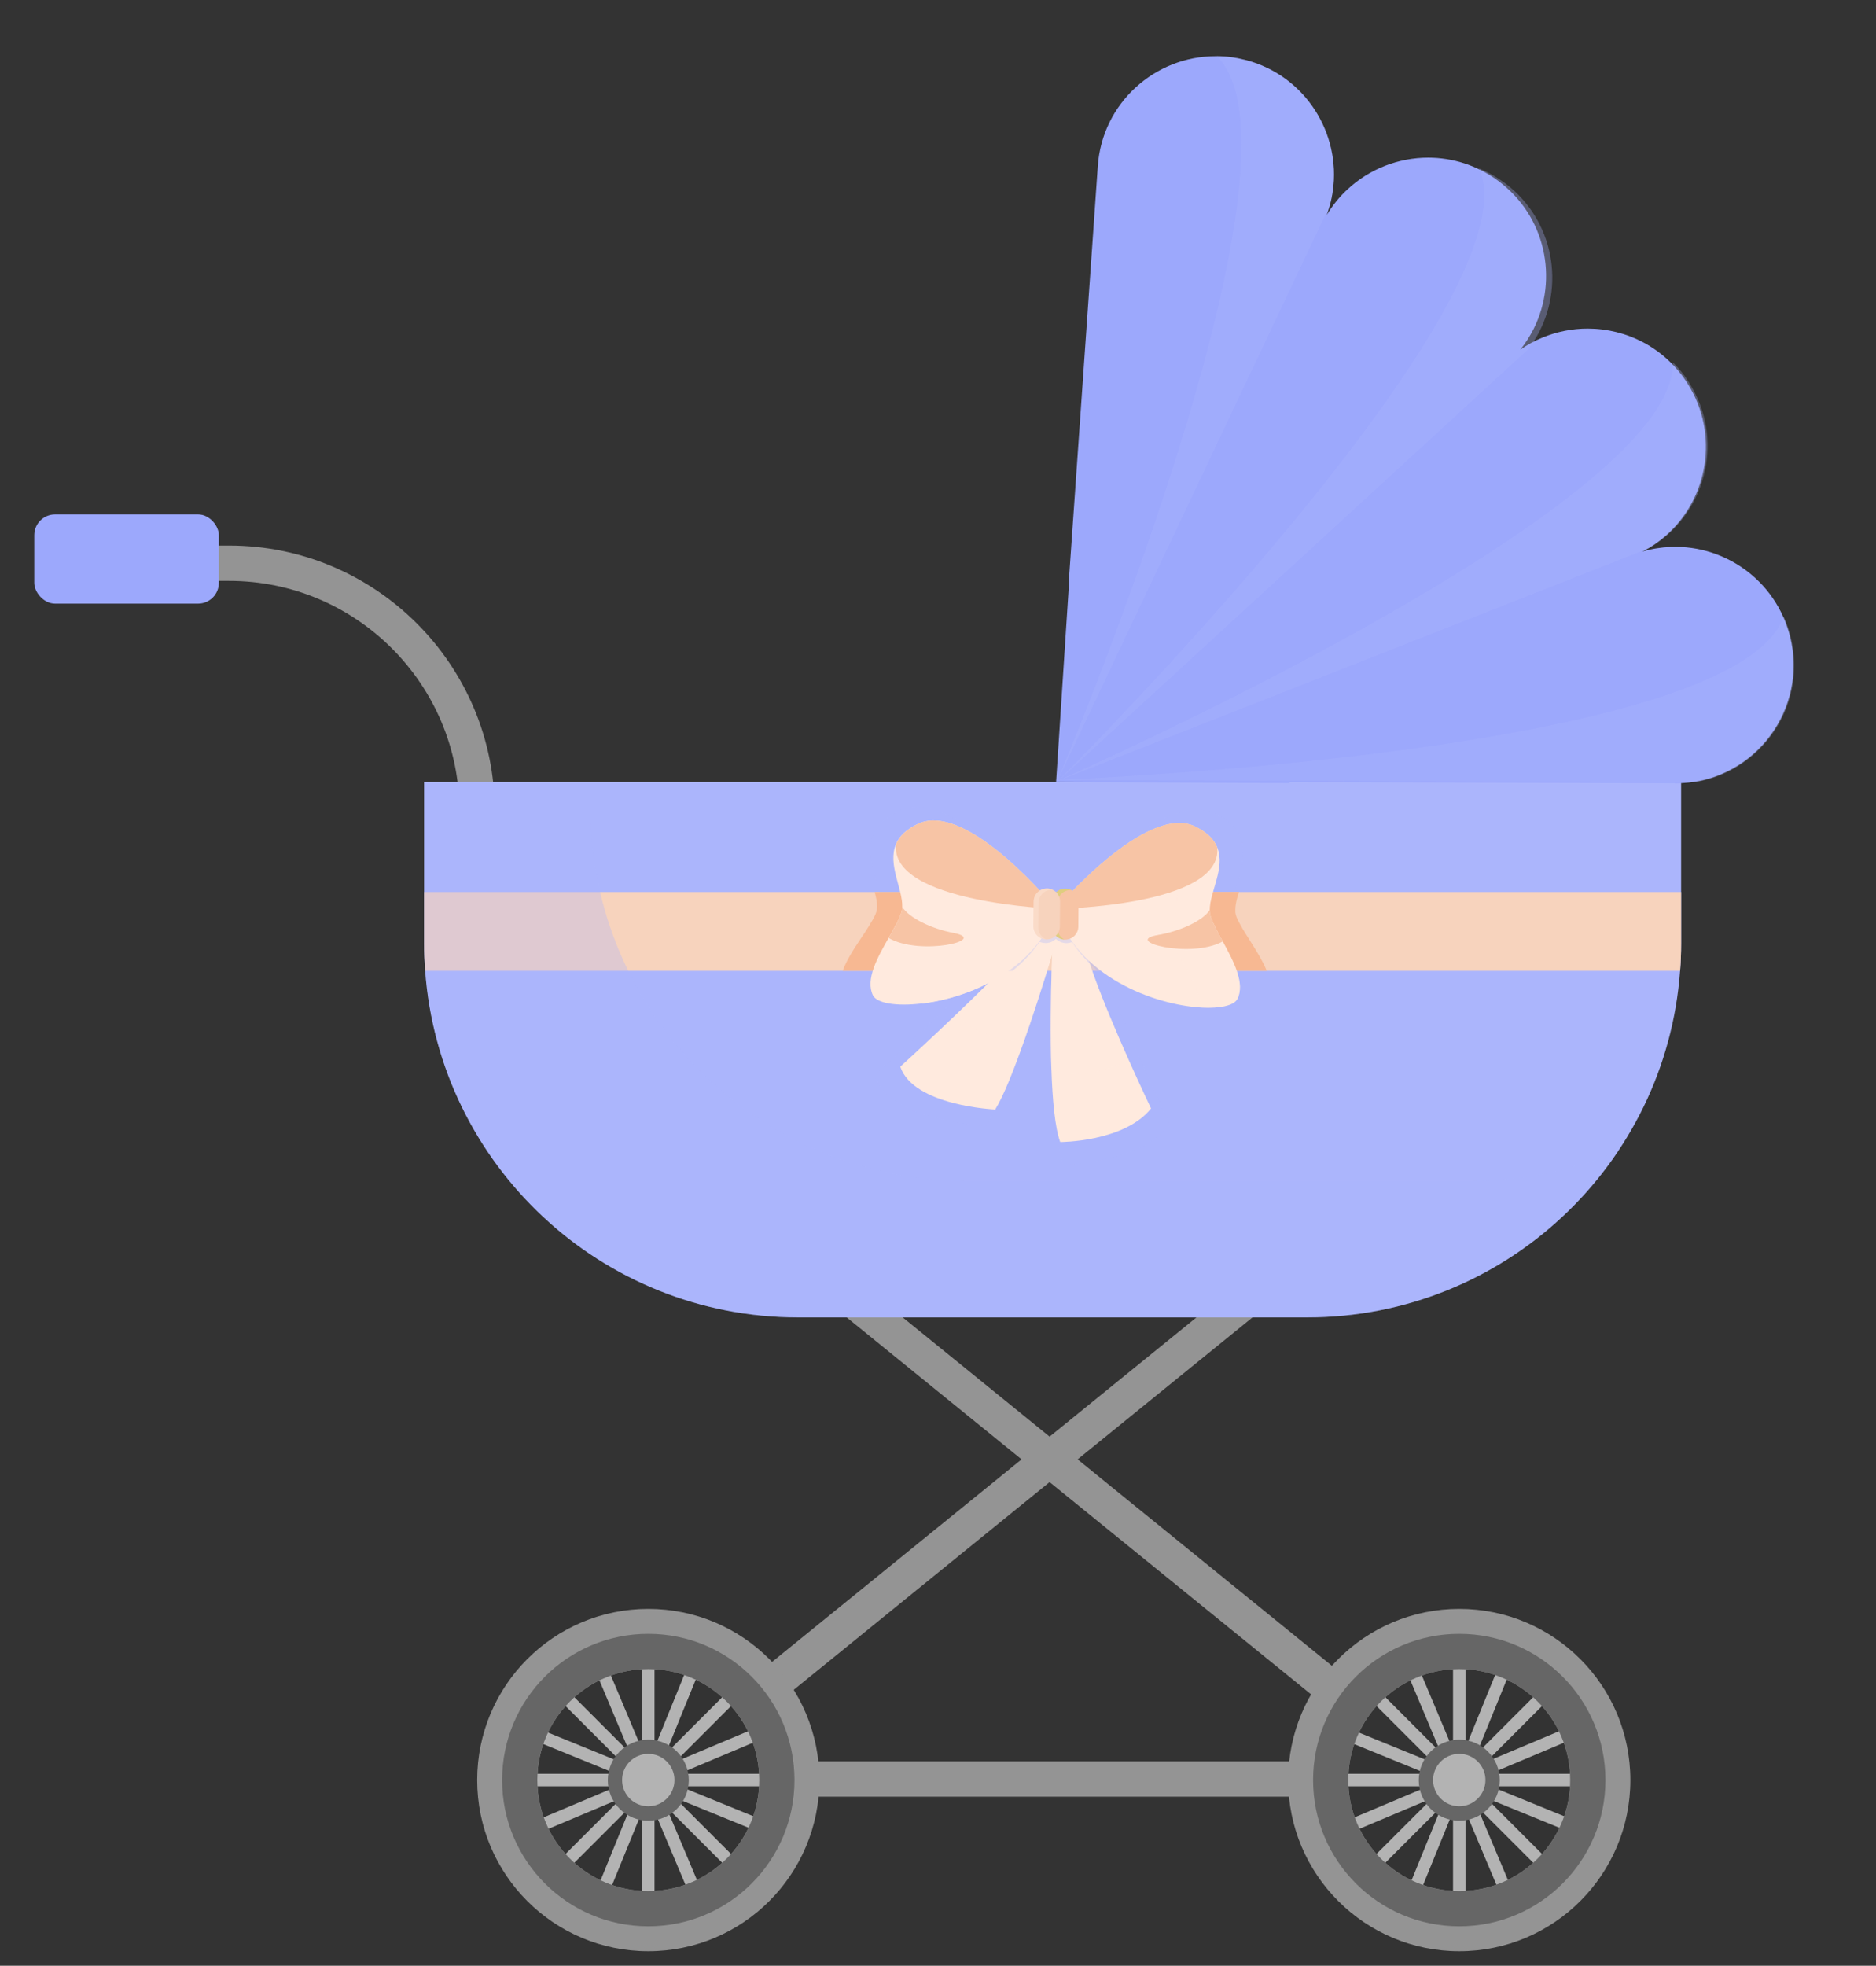 <?xml version="1.0" encoding="UTF-8"?>
<svg xmlns="http://www.w3.org/2000/svg" version="1.1" xmlns:xlink="http://www.w3.org/1999/xlink" viewBox="0 0 162.6 170.32">
  <rect x="0" y="0" width="162.6" height="170.32" fill="#333333" stroke="none"/>
  <defs>
    <style>
      .cls-1 {
        fill: #f7d3bd;
      }

      .cls-2 {
        fill: #bbd946;
      }

      .cls-3 {
        fill: #9ca8fc;
      }

      .cls-4 {
        fill: #f7c4a5;
      }

      .cls-5 {
        fill: none;
      }

      .cls-6 {
        fill: #abb5fc;
      }

      .cls-7 {
        opacity: .4;
      }

      .cls-7, .cls-8, .cls-9 {
        mix-blend-mode: multiply;
      }

      .cls-10 {
        isolation: isolate;
      }

      .cls-11 {
        fill: #666;
      }

      .cls-8 {
        opacity: .35;
      }

      .cls-12 {
        fill: #b3b3b3;
      }

      .cls-13 {
        fill: #ffeade;
      }

      .cls-14 {
        fill: #949494;
      }

      .cls-9 {
        opacity: .32;
      }

      .cls-15 {
        clip-path: url(#clippath);
      }

      .cls-16 {
        fill: #f7b892;
      }
    </style>
    <clipPath id="clippath">
      <rect class="cls-5" x="-38.05" y="-30.32" width="234.57" height="234.57"/>
    </clipPath>
  </defs>
  <!-- Generator: Adobe Illustrator 28.7.1, SVG Export Plug-In . SVG Version: 1.2.0 Build 142)  -->
  <g class="cls-10">
    <g id="Layer_1">
      <g class="cls-15">
        <g>
          <path class="cls-14" d="M42.88,71.09h-3.06v-.8c0-11.01-8.95-19.96-19.96-19.96h-4.58v-3.06h4.58c12.69,0,23.02,10.32,23.02,23.02v.8Z"/>
          <rect class="cls-14" x="66.16" y="152.61" width="49.8" height="3.06"/>
          <rect class="cls-14" x="59.41" y="125.69" width="61.19" height="3.06" transform="translate(-60.05 85.16) rotate(-39.06)"/>
          <rect class="cls-14" x="90.4" y="96.62" width="3.06" height="61.19" transform="translate(-64.78 118.44) rotate(-50.94)"/>
          <path class="cls-6" d="M145.71,67.76v13.97c0,.81-.03,1.6-.09,2.39-1.22,16.79-15.23,30.02-32.33,30.02h-44.11c-17.1,0-31.1-13.24-32.33-30.02-.06-.79-.09-1.59-.09-2.39v-13.97h108.94Z"/>
          <path class="cls-3" d="M145.19,67.85l-33.43-.08v.08l-16.08-.07-3.62-.02h-.36s-.16,0-.16,0v-.07s.1-1.54.1-1.54l1.03-15.84h-.03s2.51-35.91,2.51-35.91c.38-5.5,4.98-9.53,10.2-9.53.04,0,.07,0,.11,0,.83,0,1.68.12,2.53.34,5.16,1.36,8.23,6.35,7.53,11.32-.06.43-.15.86-.27,1.29h0c-.07.27-.16.53-.25.8.5-.83,1.09-1.56,1.77-2.19,1.92-1.8,4.45-2.77,7.02-2.77,2.09,0,4.21.64,6.05,2,4.14,3.05,5.24,8.51,3.1,12.81-.32.64-.71,1.25-1.17,1.83.61-.43,1.25-.78,1.92-1.05,1.26-.52,2.59-.78,3.92-.78,3.37,0,6.7,1.65,8.67,4.78,2.76,4.39,1.76,9.93-1.88,13.14-.61.54-1.29,1.01-2.04,1.4.81-.24,1.63-.37,2.44-.4,4.91-.2,9.5,3.19,10.47,8.34,1.19,6.32-3.66,12.16-10.09,12.14Z"/>
          <g>
            <g>
              <g>
                <rect class="cls-12" x="42.52" y="153.69" width="27.33" height="1.08"/>
                <rect class="cls-12" x="55.65" y="140.57" width="1.08" height="27.33"/>
                <rect class="cls-12" x="42.52" y="153.69" width="27.33" height="1.08" transform="translate(-92.6 84.9) rotate(-45)"/>
                <rect class="cls-12" x="55.65" y="140.57" width="1.08" height="27.33" transform="translate(-92.6 84.9) rotate(-45)"/>
                <rect class="cls-12" x="42.52" y="153.69" width="27.33" height="1.08" transform="translate(-55.44 33.88) rotate(-22.83)"/>
                <rect class="cls-12" x="55.65" y="140.57" width="1.08" height="27.33" transform="translate(-55.45 33.89) rotate(-22.83)"/>
                <rect class="cls-12" x="42.52" y="153.69" width="27.32" height="1.08" transform="translate(-107.85 148.08) rotate(-67.84)"/>
                <rect class="cls-12" x="55.65" y="140.57" width="1.08" height="27.32" transform="translate(-107.85 148.07) rotate(-67.83)"/>
              </g>
              <path class="cls-14" d="M56.19,139.4c-8.19,0-14.83,6.64-14.83,14.83s6.64,14.83,14.83,14.83,14.83-6.64,14.83-14.83-6.64-14.83-14.83-14.83ZM56.19,163.85c-5.31,0-9.62-4.31-9.62-9.62s4.31-9.62,9.62-9.62,9.62,4.31,9.62,9.62-4.31,9.62-9.62,9.62Z"/>
              <path class="cls-11" d="M56.19,150.73c-1.94,0-3.51,1.57-3.51,3.51s1.57,3.51,3.51,3.51,3.51-1.57,3.51-3.51-1.57-3.51-3.51-3.51ZM56.19,156.5c-1.26,0-2.27-1.02-2.27-2.27s1.02-2.27,2.27-2.27,2.27,1.02,2.27,2.27-1.02,2.27-2.27,2.27Z"/>
              <path class="cls-11" d="M56.19,141.56c-7,0-12.67,5.67-12.67,12.67s5.67,12.67,12.67,12.67,12.67-5.67,12.67-12.67-5.67-12.67-12.67-12.67ZM56.19,163.85c-5.31,0-9.62-4.31-9.62-9.62s4.31-9.62,9.62-9.62,9.62,4.31,9.62,9.62-4.31,9.62-9.62,9.62Z"/>
            </g>
            <g>
              <g>
                <rect class="cls-12" x="112.81" y="153.69" width="27.33" height="1.08"/>
                <rect class="cls-12" x="125.94" y="140.57" width="1.08" height="27.33"/>
                <rect class="cls-12" x="112.81" y="153.69" width="27.33" height="1.08" transform="translate(-72.01 134.6) rotate(-45)"/>
                <rect class="cls-12" x="125.94" y="140.57" width="1.08" height="27.33" transform="translate(-72.01 134.6) rotate(-45)"/>
                <rect class="cls-12" x="112.81" y="153.69" width="27.33" height="1.08" transform="translate(-49.93 61.15) rotate(-22.83)"/>
                <rect class="cls-12" x="125.94" y="140.57" width="1.08" height="27.33" transform="translate(-49.94 61.17) rotate(-22.83)"/>
                <rect class="cls-12" x="112.81" y="153.69" width="27.32" height="1.08" transform="translate(-64.07 213.17) rotate(-67.84)"/>
                <rect class="cls-12" x="125.94" y="140.57" width="1.08" height="27.32" transform="translate(-64.08 213.17) rotate(-67.83)"/>
              </g>
              <path class="cls-14" d="M126.48,139.4c-8.19,0-14.83,6.64-14.83,14.83s6.64,14.83,14.83,14.83,14.83-6.64,14.83-14.83-6.64-14.83-14.83-14.83ZM126.48,163.85c-5.31,0-9.62-4.31-9.62-9.62s4.31-9.62,9.62-9.62,9.62,4.31,9.62,9.62-4.31,9.62-9.62,9.62Z"/>
              <path class="cls-11" d="M126.48,150.73c-1.94,0-3.51,1.57-3.51,3.51s1.57,3.51,3.51,3.51,3.51-1.57,3.51-3.51-1.57-3.51-3.51-3.51ZM126.48,156.5c-1.26,0-2.27-1.02-2.27-2.27s1.02-2.27,2.27-2.27,2.27,1.02,2.27,2.27-1.02,2.27-2.27,2.27Z"/>
              <path class="cls-11" d="M126.48,141.56c-7,0-12.67,5.67-12.67,12.67s5.67,12.67,12.67,12.67,12.67-5.67,12.67-12.67-5.67-12.67-12.67-12.67ZM126.48,163.85c-5.31,0-9.62-4.31-9.62-9.62s4.31-9.62,9.62-9.62,9.62,4.31,9.62,9.62-4.31,9.62-9.62,9.62Z"/>
            </g>
          </g>
          <path class="cls-1" d="M145.71,77.29v4.44c0,.81-.03,1.6-.09,2.39H36.86c-.06-.79-.09-1.59-.09-2.39v-4.44h108.94Z"/>
          <g class="cls-9">
            <path class="cls-6" d="M127.68,102.28h-44.11c-17.9,0-32.41-14.51-32.41-32.41v-2.1h-14.38v13.97c0,17.9,14.51,32.41,32.41,32.41h44.11c11.23,0,21.13-5.71,26.94-14.39-3.86,1.63-8.11,2.52-12.56,2.52Z"/>
          </g>
          <g class="cls-9">
            <path class="cls-6" d="M92.26,78.52s-1.86,6.46-3.83,12.03c-1.04,2.94-2.1,5.63-2.95,7,0,0-8.35-.35-9.71-4.37,0,0,2.7-2.46,5.77-5.39,4.05-3.88,8.76-8.58,8.73-9.53-.02-.61.24-.74.58-.66.28.06.61.27.88.47h0c.3.23.52.44.52.44Z"/>
          </g>
          <g class="cls-9">
            <path class="cls-6" d="M101.43,97.44c-2.76,3.44-9.3,3.43-9.3,3.43-.53-1.47-.79-4.26-.9-7.41-.25-6.98.25-15.73.25-15.73,0,0,1.44-.67,2.35-.75h.1s.01,0,.01,0c0,0,0,0,.01,0,.4-.01.67.11.6.5-.02.14-.09.32-.21.54-.78,1.41,2.42,9.14,4.77,14.42,1.28,2.87,2.31,5.02,2.31,5.02Z"/>
          </g>
          <path class="cls-13" d="M92,80s-1.57,5.47-3.24,10.2c-.88,2.49-1.78,4.77-2.5,5.93,0,0-7.08-.3-8.23-3.71,0,0,2.29-2.08,4.89-4.57,3.44-3.29,7.42-7.27,7.4-8.08-.02-.51.21-.62.49-.56.24.05.52.23.75.4h0c.25.19.44.37.44.37Z"/>
          <g class="cls-8">
            <path class="cls-13" d="M92,80s-1.57,5.47-3.24,10.2c-2.08.15-4.72-.9-5.84-2.34,3.44-3.29,7.42-7.27,7.4-8.08-.02-.51.21-.62.49-.56l.75.4h0c.25.19.44.37.44.37Z"/>
          </g>
          <path class="cls-13" d="M99.77,96.04c-2.34,2.92-7.88,2.91-7.88,2.91-.45-1.24-.67-3.61-.76-6.29-.21-5.92.21-13.34.21-13.34,0,0,1.22-.57,2-.64h.08s0,0,0,0c0,0,0,0,.01,0,.34-.01.56.1.51.43-.02.12-.07.27-.18.46-.66,1.19,2.05,7.75,4.05,12.22,1.09,2.44,1.96,4.26,1.96,4.26Z"/>
          <g class="cls-8">
            <path class="cls-13" d="M97.81,91.78c-2.96,1.71-5.32,1.37-6.69.88-.21-5.92.21-13.34.21-13.34,0,0,1.22-.57,2-.64h.08s0,0,0,0h0s0,0,0,0c.02.01.21.17.51.43-.02.12-.07.27-.18.46-.66,1.19,2.05,7.75,4.05,12.22Z"/>
          </g>
          <g class="cls-9">
            <path class="cls-6" d="M109.17,84.12h-14.05c-.83-.73-1.58-1.56-2.2-2.5-.15.06-.33.1-.5.1-.28,0-.54-.1-.76-.25t0,0s-.06-.05-.09-.07c0,0,0,0,0,0-.02-.01-.04-.03-.05-.05-.24.23-.56.37-.92.36-.11,0-.22-.02-.33-.05h0s-.08-.02-.12-.04t0,0s-.04-.01-.05-.02c-.66.96-1.46,1.8-2.34,2.52h-14.1c.35-.85.84-1.72,1.32-2.56.08-.14.16-.28.24-.42.26-.45.5-.89.7-1.31.1-.21.2-.42.28-.62.06-.15.1-.3.12-.47.01-.08.02-.17.02-.26h0c.01-.37-.05-.77-.14-1.2-.35-1.58-1.16-3.43-.48-5.01h0c.24-.57.68-1.1,1.4-1.57.23-.15.5-.3.79-.44,3.6-1.69,9.27,3.65,12.03,6.61.2-.13.44-.21.7-.21h.02s.1,0,.14,0c0,0,.02,0,.03,0,.04,0,.08.01.12.02,0,0,.01,0,.02,0,.04.01.08.02.12.04,0,0,0,0,0,0,.04.02.09.04.13.06.13.06.25.15.35.25.03-.03.05-.05.08-.07.1-.08.21-.15.33-.19.07-.03.15-.05.22-.07.05-.01.1-.02.16-.03.04,0,.09,0,.13,0,.05,0,.1,0,.15.01.01,0,.02,0,.03,0,.04,0,.08.01.11.02,0,0,.02,0,.03,0,.04.01.08.02.12.04,0,0,.01,0,.02,0,.09.04.18.08.26.13,1.22-1.25,2.99-2.94,4.9-4.32,1.28-.92,2.62-1.7,3.9-2.1,1.22-.38,2.37-.43,3.36.06.23.12.44.23.63.36,0,0,0,0,.01,0,.08.05.17.11.24.17.02.01.04.03.06.04.07.05.14.11.21.16.02.02.04.04.06.06.06.05.12.1.17.15,0,0,.02.01.03.02.15.14.27.29.38.44.15.21.27.43.36.65.6,1.49-.1,3.2-.5,4.7-.14.52-.24,1.01-.24,1.46v.04c0,.06,0,.12,0,.18h0s0,.06,0,.08c.02.16.05.32.11.47.26.7.69,1.49,1.14,2.32,0,.02.02.04.03.05.4.73.8,1.48,1.12,2.23Z"/>
          </g>
          <path class="cls-16" d="M91.54,78.75s-.02.06-.03.08c-.88,2.27-2.65,4.01-4.76,5.29h-13.71c.33-.93.98-1.92,1.6-2.85.09-.14.18-.27.27-.4.25-.39.49-.76.69-1.11.11-.19.2-.37.28-.55.06-.13.1-.27.12-.41.01-.07.02-.15.02-.22h0c.01-.4-.08-.83-.21-1.29h14.23c.93.86,1.5,1.46,1.5,1.47Z"/>
          <path class="cls-16" d="M109.8,84.12h-13.72c-2.04-1.32-3.73-3.09-4.53-5.37,0,0,.6-.6,1.56-1.47h14.28c-.18.54-.32,1.06-.32,1.52v.03s0,.09,0,.14c0,0,0,.02,0,.03,0,.01,0,.02,0,.04.02.15.05.29.11.43.26.61.7,1.31,1.17,2.04,0,.01.02.03.02.04.53.84,1.08,1.72,1.42,2.56Z"/>
          <g>
            <g>
              <path class="cls-13" d="M91.53,78.75s-.02.06-.03.08c-1.75,5.22-7.5,7.62-11.58,8.11-2.21.27-3.92-.01-4.26-.7-.67-1.38.39-3.27,1.36-4.98.42-.74.82-1.44,1.06-2.06.08-.2.11-.41.12-.63.05-1.54-1.29-3.68-.54-5.44h0c.28-.66.86-1.26,1.92-1.76,4.3-2.02,11.94,7.38,11.94,7.38Z"/>
              <path class="cls-13" d="M91.5,78.84c-1.75,5.22-7.5,7.62-11.58,8.11.93-1.55,1.32-3.3,1.42-5,.03-.49.03-.98.01-1.46-.05-1.37-.26-2.64-.49-3.68-.34-1.51-.72-2.5-.72-2.5l7.62,1.77,3.64,2.67.12.09Z"/>
              <path class="cls-4" d="M91.53,78.75s-14.49-.51-13.86-5.62h0c.28-.66.86-1.26,1.92-1.76,4.3-2.02,11.94,7.38,11.94,7.38Z"/>
              <path class="cls-4" d="M77.02,81.27c.42-.74.82-1.44,1.06-2.06.08-.2.11-.41.12-.63.6.95,2.53,1.89,4.44,2.25,3.15.6-2.87,2.03-5.62.44Z"/>
            </g>
            <g>
              <path class="cls-13" d="M107.24,86.56c-.28.55-1.46.82-3.07.74-4.07-.21-10.87-2.69-12.64-8.54,0,0,7.83-9.24,12.08-7.14.1.05.19.1.28.15.39.22.71.45.96.7.31.3.52.62.65.96.72,1.77-.67,3.88-.65,5.43,0,.22.03.44.11.63.23.62.62,1.33,1.02,2.08.94,1.73,1.96,3.64,1.26,5.01Z"/>
              <g class="cls-8">
                <path class="cls-13" d="M107.24,86.56c-.28.55-1.46.82-3.07.74-.42-2.52-2.93-5.92-2.93-5.92.67-.71,1.11-6.75,1.11-6.75l1.54-2.86c.39.22.71.45.96.7.31.3.52.62.65.96.72,1.77-.67,3.88-.65,5.43,0,.22.03.44.11.63.23.62.62,1.33,1.02,2.08.94,1.73,1.96,3.64,1.26,5.01Z"/>
              </g>
              <path class="cls-4" d="M91.53,78.75s14.5-.21,13.97-5.34h0c-.27-.67-.84-1.28-1.89-1.8-4.25-2.1-12.08,7.14-12.08,7.14Z"/>
              <path class="cls-4" d="M105.98,81.56c-.4-.75-.79-1.46-1.02-2.08-.07-.2-.1-.41-.11-.63-.62.94-2.56,1.83-4.48,2.16-3.16.53,2.83,2.09,5.61.56Z"/>
            </g>
            <g>
              <path class="cls-4" d="M92.3,81.41h0c-.63,0-1.14-.52-1.13-1.16l.02-2.12c0-.63.52-1.14,1.16-1.13h0c.63,0,1.14.52,1.13,1.16l-.02,2.12c0,.63-.52,1.14-1.16,1.13Z"/>
              <g class="cls-7">
                <path class="cls-2" d="M91.63,80.37l.02-2.12c0-.63.52-1.14,1.16-1.13.02,0,.03,0,.05,0-.15-.08-.33-.13-.52-.13-.63,0-1.15.5-1.16,1.13l-.02,2.12c0,.62.48,1.12,1.09,1.16-.37-.19-.62-.58-.62-1.03Z"/>
              </g>
              <path class="cls-1" d="M90.7,81.39h0c-.63,0-1.14-.52-1.13-1.16l.02-2.12c0-.63.52-1.14,1.16-1.13h0c.63,0,1.14.52,1.13,1.16l-.02,2.12c0,.63-.52,1.14-1.16,1.13Z"/>
              <g class="cls-8">
                <path class="cls-13" d="M89.99,80.35l.02-2.12c0-.63.52-1.14,1.16-1.13.02,0,.05,0,.07,0-.15-.07-.32-.12-.49-.12-.63,0-1.15.5-1.16,1.13l-.02,2.12c0,.61.46,1.11,1.06,1.15-.38-.19-.65-.58-.64-1.04Z"/>
              </g>
            </g>
          </g>
          <g class="cls-9">
            <path class="cls-6" d="M115.52,16.52c-.06.43-.15.86-.27,1.29h0s-23.65,49.95-23.65,49.95c.32-.76,22.91-54.09,13.86-62.9.83,0,1.68.12,2.53.34,5.16,1.36,8.23,6.35,7.53,11.32Z"/>
          </g>
          <g class="cls-9">
            <path class="cls-6" d="M133.19,29.15c-.22.38-.46.74-.73,1.1h0s-40.86,37.52-40.86,37.52c.57-.58,41.72-41.63,36.6-53.18.77.32,1.51.74,2.22,1.26,4.28,3.19,5.27,8.96,2.77,13.31Z"/>
          </g>
          <g class="cls-9">
            <path class="cls-6" d="M144,46.77c-.34.27-.71.51-1.09.73h0s-51.48,20.26-51.48,20.26c.75-.32,53.85-23.74,53.57-36.36.59.59,1.12,1.26,1.56,2.02,2.73,4.59,1.42,10.29-2.56,13.35Z"/>
          </g>
          <g class="cls-9">
            <path class="cls-6" d="M148.24,67.46c-.42.13-.84.23-1.28.3h0s-55.54-.18-55.54-.18c.82-.03,58.99-2.23,63.18-14.15.34.76.6,1.57.75,2.44.93,5.25-2.3,10.13-7.1,11.59Z"/>
          </g>
          <rect class="cls-3" x="2.97" y="44.57" width="16" height="7.73" rx="1.8" ry="1.8"/>
        </g>
      </g>
    </g>
  </g>
</svg>